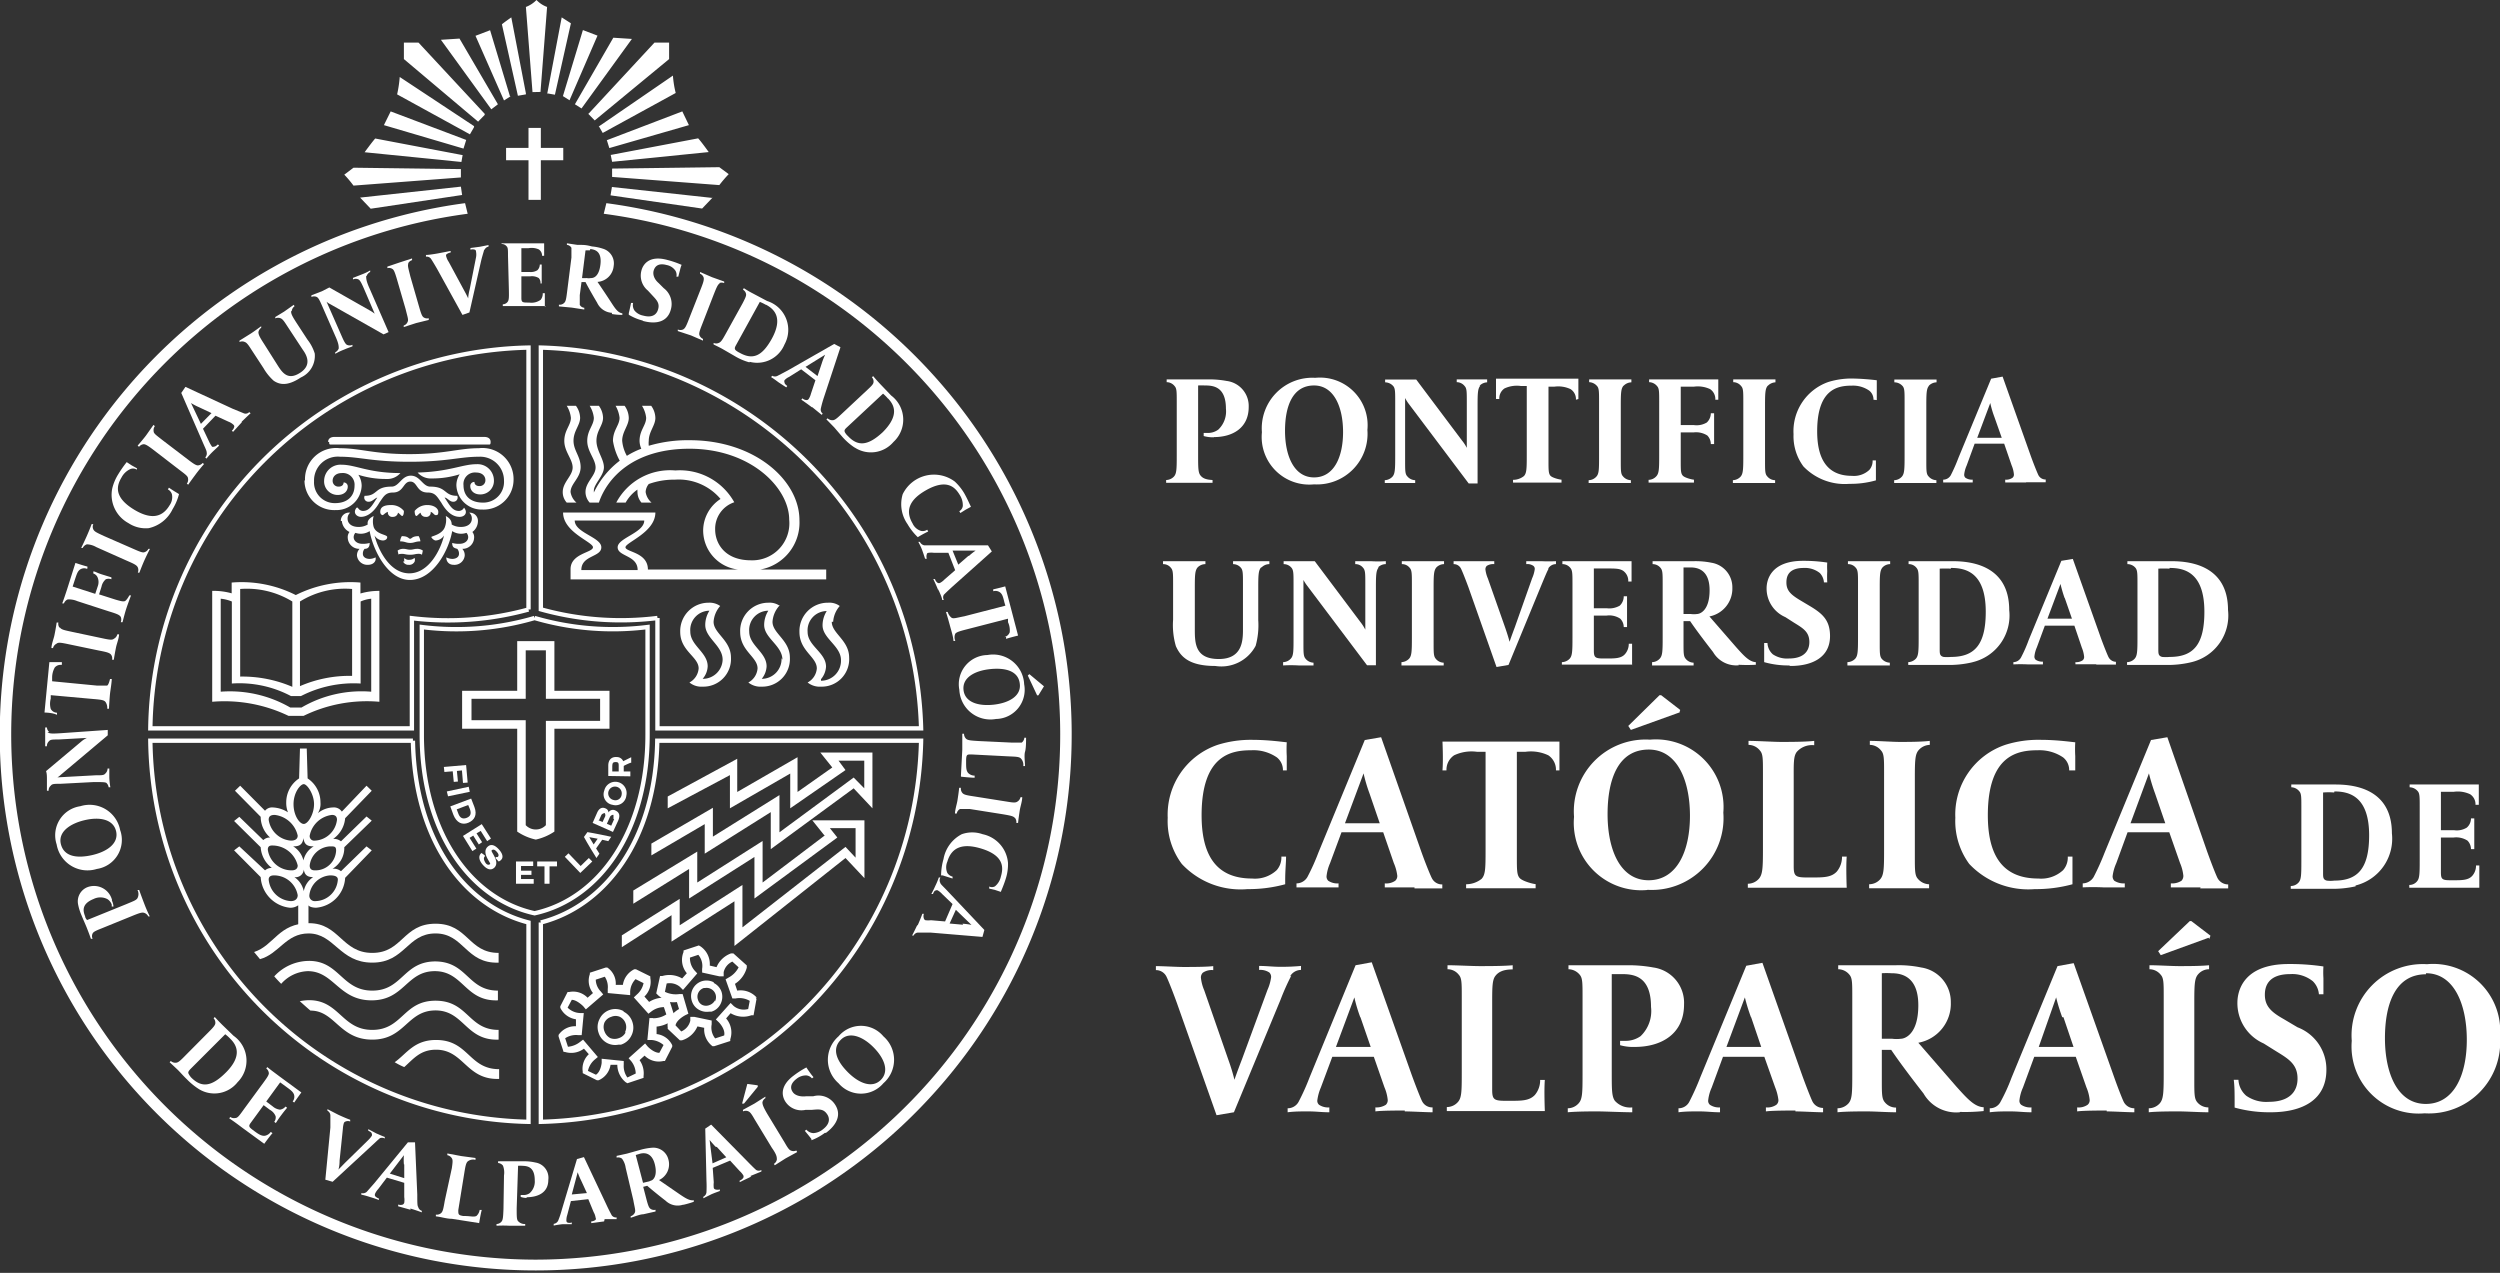 <svg xmlns="http://www.w3.org/2000/svg" viewBox="0 0 143.85 73.24"><rect x="0" y="0" width="143.85" height="73.24" fill="#333333" stroke="none"/><defs><style>.cls-1{fill:none;stroke:#fff;stroke-miterlimit:10;stroke-width:0.25px;}.cls-2{fill:#fff;}</style></defs><g id="Layer_2" data-name="Layer 2"><g id="Capa_1" data-name="Capa 1"><path class="cls-1" d="M30.41,35.07V20A22.22,22.22,0,0,0,8.65,41.91H23.7V35.57a17.42,17.42,0,0,0,6.71-.5"/><path class="cls-1" d="M37.83,35.56v6.35H53A22.52,22.52,0,0,0,31.12,20V35.06a17.13,17.13,0,0,0,6.71.5"/><path class="cls-1" d="M23.76,42.62H8.65A22.23,22.23,0,0,0,30.41,64.55V53.08c-3.71-.95-6.55-4.75-6.65-10.46"/><path class="cls-1" d="M31.12,53.08V64.55A22.44,22.44,0,0,0,53,42.62H37.82c-.1,5.71-3,9.51-6.7,10.46"/><path class="cls-2" d="M11.45,62.67a3.83,3.83,0,0,1-.7-.57c-.21-.2-.34-.36-.52-.54l-.47-.44.07-.07a.38.38,0,0,0,.28.1c.14,0,.26-.11.59-.45l1.35-1.36c.25-.25.32-.35.34-.45a.38.38,0,0,0-.1-.3l.07-.07s.14.16.43.45l.65.63a1.75,1.75,0,0,1,.23,2.67,1.7,1.7,0,0,1-2.22.4m1.81-2.89a2.43,2.43,0,0,0-.3-.27l-2,2c-.11.12-.16.19-.1.29A1,1,0,0,0,11,62c.6.6,1.17.54,2-.29,1-1,.58-1.62.24-1.95"/><path class="cls-2" d="M15.2,65.81l-1.26-.92c-.25-.19-.49-.37-.75-.54l.06-.08a.37.37,0,0,0,.29.06c.14,0,.24-.15.52-.54l1.13-1.54c.21-.29.27-.39.28-.49a.38.38,0,0,0-.15-.28l.06-.08c.23.19.43.33.68.52l1.28.94s-.27.37-.41.58l-.09-.06a.43.43,0,0,0,.07-.42c-.06-.13-.14-.21-.42-.41l-.37-.27-.8,1.1.37.28a.77.77,0,0,0,.42.19.5.5,0,0,0,.32-.18l.09.07c-.07.09-.13.15-.34.43s-.23.34-.31.45l-.09-.07a.42.42,0,0,0,.08-.32.72.72,0,0,0-.33-.37l-.36-.27-.73,1c-.15.2-.13.25.11.43l.08.06c.24.18.43.3.62.27a.54.54,0,0,0,.33-.22l.1.07c-.17.19-.48.62-.48.62"/><path class="cls-2" d="M21.87,65.51c-.06,0-.22.18-.5.43L19.14,68l-.42-.12.29-3c0-.41,0-.67,0-.71a.32.32,0,0,0-.17-.26l0-.09.62.32c.15.07.53.24.69.29l0,.1a.35.35,0,0,0-.26,0,.16.16,0,0,0-.1.08,1.3,1.3,0,0,0-.06.33l-.19,1.84c0,.35-.07.52-.07.52l.38-.39,1.33-1.3a1.49,1.49,0,0,0,.21-.25.15.15,0,0,0,0-.13c0-.08-.13-.13-.2-.17l0-.09.47.25c.17.07.31.14.48.2l0,.09a.33.33,0,0,0-.32,0"/><path class="cls-2" d="M23.62,69.61l-.71-.2,0-.1a.44.44,0,0,0,.27,0,.2.2,0,0,0,.08-.1,1.07,1.07,0,0,0,0-.33l0-.82-1-.3-.5.66a1,1,0,0,0-.18.27.19.19,0,0,0,0,.13.46.46,0,0,0,.22.14l0,.09a4.91,4.91,0,0,0-.5-.17,4.25,4.25,0,0,0-.51-.14l0-.09a.34.34,0,0,0,.31-.07l.44-.5,1.93-2.35.41,0,.13,3c0,.41,0,.67.05.71a.31.31,0,0,0,.21.23l0,.09c-.15-.06-.51-.18-.66-.22M23.24,67a3.4,3.4,0,0,1,0-.53l-.81,1.06.83.26,0-.79Z"/><path class="cls-2" d="M27.53,70.37,26,70.13c-.31,0-.61-.11-.92-.14l0-.1a.39.39,0,0,0,.29-.08c.11-.09.14-.24.22-.71L26,67.21c.05-.35.06-.47,0-.56a.38.38,0,0,0-.26-.18v-.1l.8.15.82.11,0,.11a.5.5,0,0,0-.45.09c-.1.1-.13.27-.2.7l-.34,2.1c0,.25,0,.29.29.34h.1c.3,0,.49.07.65,0a.59.59,0,0,0,.19-.35l.12,0c-.07.25-.15.76-.15.76"/><path class="cls-2" d="M30.32,68.93a1.06,1.06,0,0,1-.36-.06v-.11h.12a.6.6,0,0,0,.39-.1.89.89,0,0,0,.3-.74c0-.8-.44-.83-.73-.84a1.17,1.17,0,0,0-.23,0l-.08,2.45c0,.43,0,.6.06.71a.51.51,0,0,0,.43.19v.1c-.22,0-.7,0-.9,0a6.24,6.24,0,0,0-.75,0v-.1a.38.38,0,0,0,.27-.12c.1-.1.11-.26.13-.74L29,67.63a1.09,1.09,0,0,0-.06-.56.39.39,0,0,0-.28-.15v-.1l.67,0c.31,0,.5,0,.84,0a2.78,2.78,0,0,1,.63.07.89.89,0,0,1,.75,1c0,.74-.6,1-1.27,1"/><path class="cls-2" d="M34.76,70.28l-.74.1v-.1a.46.46,0,0,0,.25-.09.13.13,0,0,0,0-.13.88.88,0,0,0-.11-.31L33.85,69l-1,.11-.21.8a.94.94,0,0,0-.05.32.13.13,0,0,0,.05.11.35.35,0,0,0,.26,0v.1l-.52,0a4.67,4.67,0,0,0-.52.08v-.1a.33.33,0,0,0,.26-.19,5.16,5.16,0,0,0,.21-.63l.87-2.91.4-.11,1.28,2.71c.17.37.3.6.32.64a.3.3,0,0,0,.28.12v.1l-.69,0m-1.35-2.22a3.77,3.77,0,0,1-.2-.48l-.34,1.28.87-.08-.33-.72Z"/><path class="cls-2" d="M39.3,69.32a1,1,0,0,1-1-.23c-.16-.12-.69-.54-1.06-.86l-.23.06.19.73c.09.34.14.46.21.52a.35.35,0,0,0,.31.07l0,.1-.71.16c-.19,0-.51.14-.72.2l0-.09a.37.37,0,0,0,.23-.19c.07-.13,0-.28-.08-.74L36,67.19a1.14,1.14,0,0,0-.21-.52.36.36,0,0,0-.31-.06l0-.1.59-.13.82-.23a3.48,3.48,0,0,1,.63-.11.89.89,0,0,1,.94.68,1,1,0,0,1-.54,1.18l1.19.82c.34.23.58.38.81.34l0,.09a5.59,5.59,0,0,1-.58.17m-2.53-2.93-.23.07.42,1.6.25-.06a.65.65,0,0,0,.21-.07c.07,0,.4-.2.22-.93s-.66-.67-.87-.61"/><path class="cls-2" d="M43.23,67.7l-.67.32,0-.09a.42.42,0,0,0,.21-.16.17.17,0,0,0,0-.14,1.11,1.11,0,0,0-.21-.25l-.55-.6-1,.42.06.83a1.48,1.48,0,0,0,0,.32.13.13,0,0,0,.09.09.46.46,0,0,0,.26,0l0,.09c-.18.07-.31.11-.49.19l-.46.23,0-.09a.32.32,0,0,0,.18-.26,6.42,6.42,0,0,0,0-.66l-.07-3,.34-.23L43,66.82c.28.29.47.47.51.5a.29.29,0,0,0,.3,0l0,.09-.64.26m-2-1.69c-.25-.27-.34-.39-.34-.39L41,66.94l.79-.35L41.25,66Z"/><path class="cls-2" d="M43.63,62.5l-.82,1-.11,0L43,62.37l0,0,.6.08,0,.08Zm.24.92c0,.14.05.28.29.69l1,1.65c.17.3.25.4.34.44a.38.38,0,0,0,.32,0l.05.09-.66.36-.63.4-.05-.08a.37.37,0,0,0,.17-.25c0-.14,0-.27-.29-.68l-1-1.65c-.17-.3-.25-.4-.34-.44a.37.37,0,0,0-.32,0l0-.09.66-.36.63-.4,0,.09a.35.35,0,0,0-.17.24"/><path class="cls-2" d="M47.47,65.18a3.11,3.11,0,0,1-.78.43l0-.07c-.16-.21-.28-.35-.38-.47l.09-.07a.57.57,0,0,0,.4.2.93.93,0,0,0,.54-.21c.57-.43.3-.82.23-.91-.21-.29-.48-.25-.84-.22l-.37,0a1.1,1.1,0,0,1-1.14-.43c-.16-.22-.47-.86.46-1.55a5.26,5.26,0,0,1,.72-.46s.06.1.17.25a3.13,3.13,0,0,0,.24.31l-.09.07a.48.48,0,0,0-.32-.17.86.86,0,0,0-.56.19c-.46.35-.32.65-.2.8s.39.25.74.21l.41,0a1.13,1.13,0,0,1,1.22.42c.44.6.16,1.21-.49,1.69"/><path class="cls-2" d="M50.83,62.33a1.69,1.69,0,0,1-2.58,0,1.79,1.79,0,0,1,0-2.7,1.68,1.68,0,0,1,2.58,0,1.79,1.79,0,0,1,0,2.7m-2.45-2.5c-.54.54-.22,1.24.41,1.87s1.39.94,1.89.44.21-1.24-.41-1.87-1.4-.94-1.89-.44"/><path class="cls-2" d="M6.43,51.8a1,1,0,0,1,.1.36l-.1,0,0-.11a.61.61,0,0,0-.26-.32.88.88,0,0,0-.79,0c-.74.3-.58.74-.48,1,0,.09.11.21.11.21l2.27-.92c.4-.17.56-.22.63-.34a.51.51,0,0,0,0-.47l.1,0c.07.21.24.66.31.84s.19.47.3.68l-.09,0a.4.4,0,0,0-.22-.2c-.13-.05-.28,0-.72.18l-1.77.72c-.33.13-.44.19-.49.28a.35.35,0,0,0,0,.31l-.1,0c-.07-.21-.16-.44-.23-.62s-.2-.46-.33-.78a2.92,2.92,0,0,1-.18-.6A.88.88,0,0,1,5,51.06a1.07,1.07,0,0,1,1.45.74"/><path class="cls-2" d="M6.92,47.78A1.69,1.69,0,0,1,5.57,50a1.8,1.8,0,0,1-2.31-1.41,1.69,1.69,0,0,1,1.36-2.2,1.79,1.79,0,0,1,2.3,1.41m-3.42.76c.18.74.94.84,1.81.64s1.53-.68,1.37-1.37-.94-.84-1.8-.64-1.54.68-1.38,1.37"/><path class="cls-2" d="M2.73,42.13c.12.09.27.09.75.06L6.2,42l0,.31-2.7,2.27a.75.75,0,0,1-.2.15l2.21-.12c.35,0,.47,0,.55-.1a.4.4,0,0,0,.13-.29h.1c0,.22,0,.33,0,.52a4.13,4.13,0,0,0,.06.56h-.1a.4.4,0,0,0-.14-.26C6,45,5.86,45,5.38,45l-1.91.1c-.35,0-.47,0-.55.11a.34.34,0,0,0-.12.29H2.7c0-.22,0-.45,0-.64s0-.34-.05-.49l2.06-1.73A1.37,1.37,0,0,1,5,42.46l-1.63.09c-.35,0-.47,0-.55.1a.36.36,0,0,0-.12.29h-.1c0-.22,0-.35,0-.55s0-.29,0-.53h.1a.38.38,0,0,0,.13.26"/><path class="cls-2" d="M3.55,38.26a.44.44,0,0,0-.4.15A1.19,1.19,0,0,0,3,39l0,.2,2.59.25c.35,0,.47,0,.56,0s.17-.33.18-.38h.1c0,.21-.08.66-.1.85s-.05.64-.06.86h-.1a.6.6,0,0,0-.1-.39c-.09-.11-.24-.13-.71-.17L2.92,40l0,.2a1.09,1.09,0,0,0,0,.59.42.42,0,0,0,.36.22v.12C3,41,2.56,41,2.56,41l.28-2.9s.46,0,.72,0v.12Z"/><path class="cls-2" d="M3.45,36.11c.09.12.24.15.71.25L6,36.75c.34.07.47.08.56,0a.37.37,0,0,0,.19-.25l.1,0c0,.21-.13.54-.17.73s-.1.52-.13.73l-.1,0a.37.37,0,0,0-.06-.29c-.09-.11-.24-.15-.71-.24l-1.87-.39c-.35-.07-.47-.08-.56,0a.38.38,0,0,0-.2.25l-.09,0c0-.21.13-.54.17-.73s.1-.52.13-.74l.1,0a.37.37,0,0,0,.06.29"/><path class="cls-2" d="M5,32.73a.42.42,0,0,0-.42.06c-.11.1-.15.2-.26.53l-.14.43,1.3.42.15-.45a.69.69,0,0,0,0-.46A.4.4,0,0,0,5.37,33l0-.12c.12,0,.19.08.52.18l.52.16,0,.11a.47.47,0,0,0-.32,0,.76.76,0,0,0-.25.43l-.14.44.94.3c.34.1.45.12.54.09s.24-.28.26-.33l.1,0c-.08.21-.23.62-.29.81s-.12.42-.2.73l-.1,0a.41.41,0,0,0,0-.3c-.07-.12-.22-.18-.68-.32l-1.82-.59a1.24,1.24,0,0,0-.55-.1.38.38,0,0,0-.22.23l-.1,0c.11-.29.18-.51.28-.81l.48-1.52s.44.15.69.21l0,.11Z"/><path class="cls-2" d="M5.37,30.46c.06.13.2.19.63.39l1.76.77c.32.14.44.18.53.16a.38.38,0,0,0,.25-.2l.09,0c-.1.19-.25.5-.33.68s-.2.48-.28.69l-.09,0a.39.39,0,0,0,0-.3c-.06-.13-.2-.2-.64-.39l-1.75-.78A1.17,1.17,0,0,0,5,31.32a.41.41,0,0,0-.24.21l-.09,0c.1-.2.24-.5.32-.68s.21-.49.28-.69l.1,0a.34.34,0,0,0,0,.3"/><path class="cls-2" d="M7.83,27a.4.4,0,0,0-.35,0,1.07,1.07,0,0,0-.48.46c-.25.42-.54,1.12.76,1.89.8.47,1.52.53,2-.28a.8.8,0,0,0,.13-.64.48.48,0,0,0-.23-.27l.06-.1c.13.09.28.19.5.32l.08.05a3.12,3.12,0,0,1-.37.87,2,2,0,0,1-1.37,1.09,1.8,1.8,0,0,1-1.17-.29,1.85,1.85,0,0,1-.93-2,2.76,2.76,0,0,1,.33-.79,7.13,7.13,0,0,1,.5-.72l.29.19.31.17-.06.1Z"/><path class="cls-2" d="M8.84,24.81c0,.14.15.23.53.53l1.52,1.16c.28.21.39.27.49.28a.39.39,0,0,0,.28-.14l.08.06c-.14.16-.36.43-.47.58s-.32.43-.44.61l-.08-.06a.37.37,0,0,0,.07-.29c0-.14-.15-.24-.53-.53L8.77,25.84c-.28-.21-.39-.27-.49-.28a.37.37,0,0,0-.28.15l-.08-.07c.14-.16.36-.42.48-.58l.43-.61.08.07a.39.39,0,0,0-.07.29"/><path class="cls-2" d="M13.91,24.3l-.5.55-.07-.07a.39.39,0,0,0,.14-.23.14.14,0,0,0-.06-.12.85.85,0,0,0-.28-.17l-.74-.34-.72.75.35.74a1.84,1.84,0,0,0,.17.29.12.12,0,0,0,.11,0c.09,0,.17-.08.23-.13l.07.07-.38.36a4.25,4.25,0,0,0-.35.39l-.07-.07a.34.34,0,0,0,.08-.31c0-.08-.1-.27-.25-.62l-1.21-2.78.24-.35,2.72,1.26.66.27a.28.28,0,0,0,.29-.08l.08.07c-.13.11-.39.37-.51.48m-2.46-.83a3.32,3.32,0,0,1-.46-.24l.57,1.2.61-.62-.72-.34Z"/><path class="cls-2" d="M16.75,17.92c0,.14.06.27.32.67l.62.95a2.48,2.48,0,0,1,.42.8,1.36,1.36,0,0,1-.8,1.38c-.78.52-1.23.41-1.56.19a3,3,0,0,1-.59-.73l-.7-1.07c-.19-.3-.27-.39-.37-.43a.36.36,0,0,0-.31,0l0-.08.64-.4c.16-.1.43-.3.61-.43l0,.09a.39.39,0,0,0-.16.25c0,.14.06.27.32.67L16,21.06c.27.42.59.83,1.27.39s.39-1,.15-1.33l-.9-1.37c-.19-.3-.27-.39-.36-.43a.38.38,0,0,0-.32,0l0-.08.51-.31.55-.39.05.08a.39.39,0,0,0-.16.26"/><path class="cls-2" d="M21.07,15.89c0,.14,0,.28.2.72l1.09,2.5-.29.13L19,17.5a.87.87,0,0,1-.21-.14l.88,2c.14.32.21.43.29.48a.37.37,0,0,0,.32,0l0,.09c-.21.08-.31.11-.49.19a3.19,3.19,0,0,0-.5.24l0-.09a.4.4,0,0,0,.2-.22c0-.14,0-.28-.2-.72l-.77-1.76c-.14-.32-.2-.43-.29-.48a.35.35,0,0,0-.31,0l0-.1.6-.23.43-.22,2.34,1.33a2.25,2.25,0,0,1,.27.18l-.64-1.49c-.14-.32-.21-.43-.29-.48a.37.37,0,0,0-.32,0l0-.09.51-.2a2.93,2.93,0,0,0,.48-.23l0,.09a.4.4,0,0,0-.2.22"/><path class="cls-2" d="M23.5,15.16c-.06.13,0,.28.11.74l.53,1.84c.1.34.15.45.22.51a.36.36,0,0,0,.31.06l0,.1-.73.18-.71.23,0-.09a.35.35,0,0,0,.22-.2c.07-.13,0-.28-.11-.74L22.82,16c-.1-.33-.15-.45-.22-.51a.36.36,0,0,0-.31-.06l0-.09L23,15.1l.71-.23,0,.1a.37.37,0,0,0-.23.19"/><path class="cls-2" d="M27.86,14.34c0,.07-.08.28-.17.64l-.68,3-.4.14-1.45-2.63c-.2-.35-.34-.57-.37-.61a.3.3,0,0,0-.28-.11l0-.1c.16,0,.53-.06.69-.09l.73-.14,0,.09a.53.53,0,0,0-.25.11.15.15,0,0,0,0,.13,1,1,0,0,0,.14.3l.88,1.63c.17.31.24.47.24.47s0-.2.09-.54l.36-1.82a.86.86,0,0,0,0-.33.11.11,0,0,0-.06-.11.39.39,0,0,0-.26,0l0-.1.53-.07.51-.1v.09a.32.32,0,0,0-.24.21"/><path class="cls-2" d="M31.41,17.61l-1.56,0c-.31,0-.61,0-.92,0v-.1a.36.36,0,0,0,.27-.13c.09-.11.09-.26.08-.74l-.05-1.92c0-.35,0-.47-.08-.55a.36.36,0,0,0-.29-.13V14c.31,0,.54,0,.86,0l1.59,0s0,.47,0,.72h-.12a.43.43,0,0,0-.19-.37,1,1,0,0,0-.58-.07H30l0,1.37.47,0a.72.72,0,0,0,.45-.1.46.46,0,0,0,.14-.33h.11v.55c0,.35,0,.42,0,.54H31.1A.4.4,0,0,0,31,16a.75.75,0,0,0-.49-.1H30l0,1.23c0,.25.05.28.35.28h.1a.9.9,0,0,0,.66-.16.57.57,0,0,0,.12-.38h.12c0,.26,0,.78,0,.78"/><path class="cls-2" d="M35.21,18a1,1,0,0,1-.85-.58c-.1-.17-.45-.76-.67-1.19l-.23,0-.1.75c0,.35,0,.47,0,.56a.33.33,0,0,0,.26.17v.1l-.72-.11-.74-.07v-.1a.35.35,0,0,0,.29-.09c.11-.09.13-.24.19-.72l.24-1.9c0-.35,0-.47,0-.56a.33.33,0,0,0-.26-.17V14l.6.09c.39,0,.49,0,.84.09a2.71,2.71,0,0,1,.63.13.88.88,0,0,1,.62,1,1,1,0,0,1-.93.91s.53.78.8,1.2.4.57.63.61v.09a3.8,3.8,0,0,1-.6-.05m-1.28-3.66a1.1,1.1,0,0,0-.24,0L33.49,16a1.7,1.7,0,0,0,.26,0A.76.76,0,0,0,34,16c.08,0,.46,0,.55-.79s-.36-.85-.58-.88"/><path class="cls-2" d="M37,18.45a2.91,2.91,0,0,1-.82-.34l0-.09c.06-.25.1-.43.13-.59l.12,0a.55.55,0,0,0,.08.44.85.85,0,0,0,.5.29c.7.19.83-.26.86-.37.1-.35-.1-.54-.34-.8l-.25-.27a1.11,1.11,0,0,1-.37-1.16c.07-.27.38-.91,1.5-.6a5.3,5.3,0,0,1,.81.28,1.62,1.62,0,0,0-.09.29c-.08.3-.1.39-.1.39l-.11,0a.47.47,0,0,0-.06-.35.78.78,0,0,0-.5-.32c-.55-.15-.7.15-.75.33s0,.46.29.71l.29.29a1.14,1.14,0,0,1,.41,1.23c-.19.72-.85.87-1.63.65"/><path class="cls-2" d="M41.44,16.29c-.13.06-.19.2-.37.65l-.69,1.78c-.13.33-.16.45-.14.55a.38.38,0,0,0,.21.23l0,.1-.69-.3L39,19.05l0-.09a.4.4,0,0,0,.3,0c.12-.06.19-.2.36-.65l.7-1.78c.13-.33.15-.45.13-.55a.35.35,0,0,0-.21-.23l0-.1.69.3.7.25,0,.09a.38.38,0,0,0-.29,0"/><path class="cls-2" d="M43.12,20.85a3.3,3.3,0,0,1-.84-.36l-.64-.37c-.17-.1-.38-.2-.58-.3l0-.09a.36.36,0,0,0,.3,0c.13-.05.21-.18.44-.6l.93-1.68c.16-.31.21-.42.2-.52a.35.35,0,0,0-.18-.26l.05-.09a5.34,5.34,0,0,0,.53.31l.81.43a1.74,1.74,0,0,1,1,2.5,1.7,1.7,0,0,1-2,1m.93-3.28a2.77,2.77,0,0,0-.35-.17l-1.37,2.49c-.08.14-.1.22,0,.31a1.21,1.21,0,0,0,.23.14c.74.41,1.27.19,1.83-.82.68-1.24.1-1.72-.32-1.95"/><path class="cls-2" d="M46.71,23.43c-.13-.1-.46-.34-.6-.43l.06-.08a.37.37,0,0,0,.25.1.14.14,0,0,0,.11-.06,1,1,0,0,0,.13-.3l.26-.78-.82-.63-.7.44a.78.78,0,0,0-.26.19.15.15,0,0,0,0,.12c0,.09.1.16.16.21l-.06.08L44.8,22c-.15-.11-.28-.21-.43-.3l.06-.08a.32.32,0,0,0,.32,0l.59-.31L48,19.79l.36.19-.94,2.85a6.58,6.58,0,0,0-.19.68.29.29,0,0,0,.11.29l-.06.07-.54-.44m.55-2.54a3.67,3.67,0,0,1,.19-.48l-1.13.7.69.53.25-.75Z"/><path class="cls-2" d="M49.17,25.75a3.62,3.62,0,0,1-.69-.6L48,24.59l-.45-.46.07-.06a.4.4,0,0,0,.28.11c.14,0,.25-.1.6-.43l1.4-1.31c.26-.24.34-.33.36-.43a.35.35,0,0,0-.09-.3l.07-.07s.13.16.41.46l.63.66a1.74,1.74,0,0,1,.13,2.67,1.7,1.7,0,0,1-2.23.32m1.91-2.82a2.53,2.53,0,0,0-.28-.28l-2.08,1.94c-.12.11-.17.18-.11.29a.8.8,0,0,0,.17.21c.57.61,1.15.57,2-.22,1-1,.64-1.59.31-1.94"/><path class="cls-2" d="M55.19,29.42a.42.42,0,0,0,.21-.3,1.08,1.08,0,0,0-.17-.63c-.25-.42-.72-1-2-.25-.8.47-1.2,1.07-.72,1.88a.78.78,0,0,0,.49.43.46.46,0,0,0,.35-.07l.06.1c-.14.07-.3.15-.52.28l-.08.05a3.43,3.43,0,0,1-.59-.75,2,2,0,0,1-.28-1.72,2,2,0,0,1,3-.73,3,3,0,0,1,.54.67c.21.37.36.74.39.78l-.31.17-.3.19-.06-.1Z"/><path class="cls-2" d="M54,34c-.06-.16-.22-.53-.3-.68l.1,0a.37.37,0,0,0,.16.22.15.15,0,0,0,.13,0,1,1,0,0,0,.26-.2l.61-.53-.39-1-.82,0a1.16,1.16,0,0,0-.33,0s-.08,0-.09.08a.39.39,0,0,0,0,.26l-.1,0c-.06-.18-.1-.31-.17-.5s-.14-.31-.22-.47l.09,0a.36.36,0,0,0,.26.2c.07,0,.29,0,.66,0l3,0,.22.35-2.24,2c-.31.28-.49.46-.52.49a.29.29,0,0,0,0,.3l-.1,0c0-.15-.18-.5-.24-.65M55.74,32a3.37,3.37,0,0,1,.4-.32l-1.33,0,.33.81.6-.52Z"/><path class="cls-2" d="M57.78,36.66a.44.44,0,0,0,.32-.28A1.12,1.12,0,0,0,58,35.8L58,35.6l-2.52.65c-.34.09-.45.14-.51.21a.5.5,0,0,0,0,.42l-.11,0c0-.22-.14-.65-.19-.84s-.17-.62-.24-.83l.1,0a.65.65,0,0,0,.23.34c.12.06.26,0,.73-.09l2.36-.61-.06-.2c-.08-.34-.12-.44-.22-.54a.44.44,0,0,0-.42-.09l0-.11c.25-.05.69-.17.69-.17l.74,2.83s-.45.11-.69.19l0-.11Z"/><path class="cls-2" d="M55.2,39.69a1.68,1.68,0,0,1,1.62-2,1.79,1.79,0,0,1,2.11,1.68,1.68,1.68,0,0,1-1.62,2,1.79,1.79,0,0,1-2.11-1.69m3.48-.32c-.07-.75-.82-.95-1.7-.86s-1.61.48-1.54,1.19.83.95,1.71.86,1.61-.49,1.53-1.19m1,.66-.54-1.15.09-.08.84.7,0,0-.32.52-.09,0Z"/><path class="cls-2" d="M55.29,44.66l.08-1.52c0-.31,0-.61,0-.92h.1a.4.4,0,0,0,.11.28c.1.1.26.11.74.14l1.91.09c.35,0,.47,0,.56,0a.39.39,0,0,0,.15-.28h.1c0,.21,0,.61-.06.81s0,.6,0,.82h-.1a.54.54,0,0,0-.15-.45c-.11-.09-.28-.09-.71-.11l-2.13-.11c-.25,0-.29,0-.3.34v.09c0,.31,0,.5.12.64a.53.53,0,0,0,.37.15v.12c-.25,0-.78-.06-.78-.06"/><path class="cls-2" d="M58.4,47.07c-.09-.11-.24-.14-.71-.22l-1.89-.3c-.35,0-.47,0-.56,0a.37.37,0,0,0-.19.26l-.1,0c0-.21.11-.55.14-.74s.08-.52.1-.74l.1,0a.39.39,0,0,0,.08.29c.09.11.24.14.71.21l1.89.3c.35.06.47.06.56,0a.39.39,0,0,0,.19-.26h.1c0,.22-.11.55-.14.74s-.08.53-.1.74h-.1a.39.39,0,0,0-.08-.29"/><path class="cls-2" d="M56.9,51a.36.36,0,0,0,.35,0,1,1,0,0,0,.34-.56c.14-.48.24-1.23-1.22-1.64-.89-.25-1.6-.12-1.86.78a.82.82,0,0,0,0,.65.5.5,0,0,0,.3.21l0,.11-.57-.18-.09,0a3.51,3.51,0,0,1,.14-.94A2,2,0,0,1,55.34,48a1.8,1.8,0,0,1,1.2,0A1.84,1.84,0,0,1,58,49.65a2.7,2.7,0,0,1-.11.85c-.12.41-.29.77-.3.82l-.33-.11-.34-.08,0-.12Z"/><path class="cls-2" d="M52.79,53.27c.07-.15.23-.53.28-.69l.09,0a.41.41,0,0,0,0,.27.15.15,0,0,0,.09.1,1.32,1.32,0,0,0,.32,0l.81.07.43-1-.59-.57a1.11,1.11,0,0,0-.25-.21.12.12,0,0,0-.13,0c-.08,0-.13.14-.16.2l-.09,0c.09-.17.15-.29.23-.47a4,4,0,0,0,.2-.48l.09,0a.33.33,0,0,0,0,.32c0,.06.19.22.44.49l2.09,2.21-.11.4-3-.25c-.4,0-.66,0-.71,0a.3.3,0,0,0-.25.17l-.09,0c.08-.14.24-.48.31-.62m2.59-.06a3.37,3.37,0,0,1,.52.07L55,52.35l-.36.79.78.07Z"/><path class="cls-2" d="M32.59,28.92h.58a1,1,0,0,1-.34-.61c0-.48.58-.81.58-1.43S33,25.93,33,25.36s.38-.89.38-1.32a1.22,1.22,0,0,0-.24-.69h-.53a1.62,1.62,0,0,1,.24.69c0,.43-.38.71-.38,1.33s.48,1.05.48,1.53-.57.84-.57,1.41a.9.9,0,0,0,.23.61"/><path class="cls-2" d="M32.83,32.72v.62H47.54v-.57H43.75A2.74,2.74,0,0,0,46,29.93c0-2.3-2.58-4.6-6.31-4.6a7.88,7.88,0,0,0-2.36.32,1.36,1.36,0,0,1,0-.29c0-.52.38-.88.38-1.31a1.23,1.23,0,0,0-.24-.7h-.53a1.62,1.62,0,0,1,.24.69c0,.43-.38.71-.38,1.33a1.18,1.18,0,0,0,.1.45,4.58,4.58,0,0,0-.83.41,2.16,2.16,0,0,1-.27-.87c0-.52.38-.88.38-1.31a1.23,1.23,0,0,0-.24-.7h-.52a1.76,1.76,0,0,1,.23.69c0,.43-.38.71-.38,1.33a3.5,3.5,0,0,0,.39,1.14,5,5,0,0,0-1.49,1.83v-.11c0-.38.58-.86.58-1.34s-.43-.95-.43-1.53.38-.88.38-1.32a1.22,1.22,0,0,0-.24-.69h-.53a1.62,1.62,0,0,1,.24.69c0,.43-.38.71-.38,1.33s.48,1.05.48,1.53-.58.84-.58,1.41a.91.91,0,0,0,.24.61h.53c.48-1.43,2-3.1,5.21-3.1,3.54,0,5.74,2.26,5.74,4.08a2.13,2.13,0,0,1-2.2,2.34c-1.53,0-2.06-1-2.06-1.77a1.61,1.61,0,0,1,1.1-1.57,3.58,3.58,0,0,0-3.39-1.83,3.5,3.5,0,0,0-3.4,1.85H36a2.23,2.23,0,0,1,.68-.75.57.57,0,0,0,0,.13.93.93,0,0,0,.23.62h.58a1,1,0,0,1-.34-.61.78.78,0,0,1,.18-.46,4.27,4.27,0,0,1,1.5-.25,3.15,3.15,0,0,1,2.63,1.11,2.18,2.18,0,0,0-1,1.79,2.27,2.27,0,0,0,2,2.27H37.28c0-1-1.29-1-1.29-1.28s1.72-.86,1.72-2H32.4c0,1.14,1.72,1.69,1.72,2s-1.29.35-1.29,1.26m.24-2.8h4c0,.71-1.53,1-1.53,1.54s1.15.45,1.15,1.31H33.45c0-.86,1.15-.73,1.15-1.31s-1.53-.83-1.53-1.54"/><path class="cls-2" d="M41.44,34.87a1.06,1.06,0,0,0-.67-.19,1.63,1.63,0,0,0-1.63,1.68c0,1.1,1.06,1.43,1.06,2.1a1,1,0,0,1-.53.81,1.08,1.08,0,0,0,.76.24,1.59,1.59,0,0,0,1.63-1.67c0-1-1-1.39-1-2.06a1.52,1.52,0,0,1,.38-.91m.14,3a1.14,1.14,0,0,1-1.15,1.19,1.17,1.17,0,0,0,.29-.72c0-.81-1-1.19-1-2a1.11,1.11,0,0,1,1.1-1.2,1.55,1.55,0,0,0-.24.82c0,.76,1,1.19,1,2"/><path class="cls-2" d="M47.94,35.78a1.52,1.52,0,0,1,.38-.91,1,1,0,0,0-.67-.19A1.63,1.63,0,0,0,46,36.36c0,1.1,1,1.43,1,2.1a1,1,0,0,1-.53.81,1.11,1.11,0,0,0,.77.24,1.58,1.58,0,0,0,1.62-1.67c0-1-1-1.39-1-2.06m-.62,3.3a1.23,1.23,0,0,0,.29-.72c0-.81-1.06-1.19-1.06-2a1.11,1.11,0,0,1,1.1-1.2,1.55,1.55,0,0,0-.24.82c0,.76,1.06,1.19,1.06,2a1.15,1.15,0,0,1-1.15,1.19"/><path class="cls-2" d="M44.88,34.87a1,1,0,0,0-.67-.19,1.62,1.62,0,0,0-1.62,1.68c0,1.1,1,1.43,1,2.1a1,1,0,0,1-.53.81,1.11,1.11,0,0,0,.77.24,1.59,1.59,0,0,0,1.62-1.67c0-1-1-1.39-1-2.06a1.52,1.52,0,0,1,.38-.91m.14,3a1.14,1.14,0,0,1-1.14,1.19,1.22,1.22,0,0,0,.28-.72c0-.81-1-1.19-1-2a1.11,1.11,0,0,1,1.1-1.2,1.55,1.55,0,0,0-.24.82c0,.76,1.05,1.19,1.05,2"/><path class="cls-2" d="M23.86,29.4c0,.2.05.29.1.29s.15-.14.24-.19a.28.28,0,0,0,.29.24.25.25,0,0,0,.29-.29c.15.05.2.19.29.19s.15,0,.15-.19-.24-.39-.63-.39a.92.92,0,0,0-.73.34m-.67,2.91a.34.34,0,0,0,.33.19.34.34,0,0,0,.34-.19.36.36,0,0,0,0-.2c-.05,0-.1.1-.3.1a.33.33,0,0,1-.29-.1.36.36,0,0,0,0,.2m-.25-1.16c.29,0,.34.09.58.09s.3-.09.59-.09a.71.71,0,0,0-.1-.3c-.39,0-.39.15-.49.15s-.09-.15-.48-.15a.71.71,0,0,0-.1.3m-.14.53.05.24c0-.05.14-.05.24-.05s.19.05.43.05.3-.05.44-.05a.35.35,0,0,1,.24.05l.05-.24a.55.55,0,0,0-.34-.1c-.14,0-.24.05-.39.05s-.24-.05-.38-.05a.55.55,0,0,0-.34.1m-1-2.23c0,.15.1.19.14.19s.15-.14.3-.19a.25.25,0,0,0,.29.29.28.28,0,0,0,.29-.24c.09.05.19.19.24.19s.1-.09.1-.29a.92.92,0,0,0-.73-.34c-.39,0-.63.1-.63.39m-1.36-.24c-.24.29,0,.53.25.53s.67-.14,1.06-.82c.24-.34.34-.58.78-.58.63,0,.58-.63,1-.63s.34.63,1,.63c.44,0,.54.24.78.58.39.68.77.82,1.06.82s.49-.24.25-.53a.34.34,0,0,1-.29.19c-.39,0-.54-.34-.83-.77.15,0,.29.24.49.24a.24.24,0,0,0,.24-.34c-.78,0-.58-.53-1.55-.53-.44,0-.58-.63-1.12-.63s-.67.63-1.11.63c-1,0-.77.53-1.55.53a.24.24,0,0,0,.24.34c.2,0,.34-.2.49-.24-.29.43-.44.77-.83.77a.34.34,0,0,1-.29-.19m-.92.77a.78.78,0,0,0,.44.63.47.47,0,0,0-.1.34.66.66,0,0,0,.68.63.54.54,0,0,0-.15.39.6.6,0,0,0,.63.53c.3,0,.49-.19.44-.43a.81.81,0,0,1-.34.09c-.19,0-.39-.09-.39-.29a.41.41,0,0,1,.1-.29c.19,0,.29-.1.29-.34a1.27,1.27,0,0,1-.43.05c-.25,0-.49-.14-.49-.39a.38.38,0,0,1,.1-.24.94.94,0,0,0,.82-.1c.2,1.12,1.07,2.86,2.37,2.81s2.18-1.69,2.38-2.81a.94.94,0,0,0,.82.1.38.38,0,0,1,.1.24c0,.25-.24.39-.49.39a1.27,1.27,0,0,1-.43-.05c0,.24.09.29.29.34a.41.41,0,0,1,.1.29c0,.2-.2.29-.39.29a.81.81,0,0,1-.34-.09c0,.24.14.43.43.43a.59.59,0,0,0,.63-.53.54.54,0,0,0-.14-.39.66.66,0,0,0,.68-.63.47.47,0,0,0-.1-.34A.78.78,0,0,0,27.5,30,.47.47,0,0,0,27,29.5a.43.43,0,0,1,.15.34c0,.29-.24.48-.63.48a1,1,0,0,1-.53-.14c0-.25-.15-.39-.34-.49a1.18,1.18,0,0,1-.05.63c-.15.44-.78.53-.78.58s.15.2.25.2a.6.6,0,0,0,.48-.29c-.19.82-.87,2.18-2,2.18s-1.79-1.36-2-2.18a.59.59,0,0,0,.48.29c.1,0,.25-.05.25-.2s-.63-.14-.78-.58a1.18,1.18,0,0,1,0-.63c-.19.1-.39.24-.34.49a1,1,0,0,1-.53.14c-.39,0-.63-.19-.63-.48a.43.43,0,0,1,.15-.34.47.47,0,0,0-.54.48m-.67-4.55c0,.1,0,.15.09.15h9.11c.05,0,.09,0,.09-.15s-.09-.29-.38-.29H19.26c-.29,0-.38.14-.38.29m-1.36,2.23a1.71,1.71,0,0,0,1.79,1.69,1.45,1.45,0,0,0,1.5-1.4,1.18,1.18,0,0,0-.19-.63,5.22,5.22,0,0,0,1.6.24,1,1,0,0,0,.82-.34c-1.84,0-2.57-.48-3.39-.48a.94.94,0,0,0-1,.92.78.78,0,0,0,.78.82c.39,0,.58-.24.58-.48a.23.23,0,0,0-.24-.24c0,.14-.1.24-.29.24a.33.33,0,0,1-.34-.34c0-.24.19-.44.53-.44a.67.67,0,0,1,.73.73c0,.58-.39,1-1.12,1a1.19,1.19,0,0,1-1.21-1.26,1.37,1.37,0,0,1,1.5-1.41c1.12,0,1.84.29,4,.29s2.86-.29,4-.29A1.37,1.37,0,0,1,29,27.66a1.19,1.19,0,0,1-1.21,1.26c-.73,0-1.12-.39-1.12-1a.66.66,0,0,1,.73-.73c.34,0,.53.2.53.44a.33.33,0,0,1-.34.34c-.19,0-.29-.1-.29-.24a.23.23,0,0,0-.24.24c0,.24.19.48.58.48a.78.78,0,0,0,.78-.82.94.94,0,0,0-1-.92c-.82,0-1.55.43-3.39.48a1,1,0,0,0,.82.34,5.22,5.22,0,0,0,1.6-.24,1.18,1.18,0,0,0-.19.63,1.45,1.45,0,0,0,1.5,1.4,1.72,1.72,0,0,0,1.79-1.69,1.79,1.79,0,0,0-2-1.84c-1.17,0-1.94.34-4,.34s-2.8-.34-4-.34a1.79,1.79,0,0,0-2,1.84"/><path class="cls-2" d="M21.35,39.8a6.85,6.85,0,0,0-4,.91H16.7a6.94,6.94,0,0,0-4-.91V34.45a2.19,2.19,0,0,1,.64.16v4.72a6.34,6.34,0,0,1,3.4.72h.58a6.64,6.64,0,0,1,3.43-.72V34.61a2,2,0,0,1,.61-.16V39.8Zm-1.09-5.91v5a7.18,7.18,0,0,0-3,.59V34.61a4.92,4.92,0,0,1,3-.72m-6.44,0a5,5,0,0,1,3,.72v4.91a7.31,7.31,0,0,0-3-.59v-5Zm6.92.25v-.62a7,7,0,0,0-3.72.72,6.91,6.91,0,0,0-3.69-.72v.62A3.79,3.79,0,0,0,12.21,34v6.38a8.49,8.49,0,0,1,4.39.81h.87a8.3,8.3,0,0,1,4.36-.81V34a3.77,3.77,0,0,0-1.09.15"/><path class="cls-2" d="M25.06,55.32c-1.86,0-1.89,1.68-3.64,1.68s-1.89-1.71-3.64-1.71a2.73,2.73,0,0,0-2,.89c.12.14.28.31.4.43a2.13,2.13,0,0,1,1.53-.73c1.5,0,1.78,1.68,3.67,1.68s2-1.68,3.64-1.68,1.74,1.75,3.63,1.68V57c-1.75,0-1.75-1.68-3.63-1.68"/><path class="cls-2" d="M25.06,57.58c-1.86,0-1.89,1.68-3.64,1.68s-1.89-1.71-3.64-1.71a2.86,2.86,0,0,0-.53.06c.17.15.6.54.62.54,1.41,0,1.66,1.67,3.55,1.67s2-1.68,3.64-1.68,1.74,1.75,3.63,1.68v-.56c-1.75,0-1.75-1.68-3.63-1.68"/><path class="cls-2" d="M25.09,59.84c-1.27,0-1.69.79-2.38,1.28a4,4,0,0,0,.55.28c.53-.47.92-1,1.83-1,1.6,0,1.74,1.75,3.63,1.68v-.56c-1.75,0-1.75-1.68-3.63-1.68"/><path class="cls-2" d="M14.62,54.78l.34.41c1.1-.3,1.49-1.48,2.79-1.48,1.5,0,1.78,1.68,3.67,1.68s2-1.68,3.64-1.68,1.74,1.75,3.63,1.68v-.56c-1.75,0-1.75-1.68-3.63-1.68s-1.89,1.68-3.64,1.68-1.89-1.71-3.64-1.71-2,1.28-3.16,1.66"/><path class="cls-2" d="M17.16,53.34h.59V52.09c.05.09.25.14.44.14a1.82,1.82,0,0,0,1.67-1.72l1.53-1.58-.3-.23-1.47,1.43a.65.65,0,0,0-.49-.14,1.39,1.39,0,0,0,.68-1.24l1.58-1.53-.3-.24-1.47,1.43a.65.65,0,0,0-.45-.14,1.61,1.61,0,0,0,.69-1.19l1.53-1.58-.3-.29L19.67,46.7a.55.55,0,0,0-.5-.24,1.44,1.44,0,0,0-.88.33,1,1,0,0,0,.15-.62,1.65,1.65,0,0,0-.74-1.38l-.05-1.72h-.39l-.05,1.72a1.65,1.65,0,0,0-.74,1.38,1.45,1.45,0,0,0,.1.57,1.76,1.76,0,0,0-.88-.28.52.52,0,0,0-.44.19l-1.43-1.44-.3.29L15,47a1.6,1.6,0,0,0,.54,1.19.54.54,0,0,0-.39.15L13.77,47l-.3.24L15,48.75a1.62,1.62,0,0,0,.64,1.19.58.58,0,0,0-.39.14L13.77,48.7l-.3.23L15,50.47a1.88,1.88,0,0,0,1.67,1.76.77.77,0,0,0,.49-.14v1.25Zm.3-3.83a1.31,1.31,0,0,0-.59-.81c.29,0,.54-.05.59-.48.05.43.29.48.59.48a1.24,1.24,0,0,0-.59.81m.68,2.34a.31.31,0,0,1-.34-.34A1.28,1.28,0,0,1,19,50.37c.24,0,.44.05.44.24a1.32,1.32,0,0,1-1.28,1.24m-1.42,0a1.36,1.36,0,0,1-1.28-1.24c0-.19.15-.24.3-.24a1.38,1.38,0,0,1,1.37,1.14c0,.2-.14.34-.39.34m.74-.57a1.3,1.3,0,0,0-.54-.81.47.47,0,0,0,.54-.44c.05.34.24.44.54.44a1.23,1.23,0,0,0-.54.81m.63-1.2c-.24,0-.29-.14-.29-.28A1.24,1.24,0,0,1,19,48.7c.24,0,.34,0,.34.24a1.19,1.19,0,0,1-1.23,1.14m-2.45-1.43a1.5,1.5,0,0,1,1.47,1.15c0,.19-.14.28-.34.28a1.38,1.38,0,0,1-1.38-1.19c0-.19.1-.24.25-.24m3.44-1.76c.19,0,.29.09.29.28a1.35,1.35,0,0,1-1.28,1.2.26.26,0,0,1-.29-.29,1.49,1.49,0,0,1,1.28-1.19m-3.29,0a1.54,1.54,0,0,1,1.32,1.19c0,.19-.14.29-.39.29a1.4,1.4,0,0,1-1.28-1.2c0-.19.1-.28.35-.28m1.67-1.77c.19,0,.59.57.59,1.15s-.35,1.14-.59,1.14-.59-.48-.59-1.14.39-1.15.59-1.15"/><path class="cls-2" d="M35.88,58.18a1,1,0,0,0-1.38.45,1,1,0,0,0-.06.79,1,1,0,0,0,1.15.69l.14,0a1,1,0,0,0,.6-.52,1,1,0,0,0,.06-.78,1,1,0,0,0-.51-.6M36,59.4a.65.65,0,0,1-.38.33.69.69,0,0,1-.51,0,.71.71,0,0,1-.33-.39.67.67,0,0,1,0-.5.64.64,0,0,1,.39-.33.62.62,0,0,1,.5,0,.66.66,0,0,1,.29.89"/><path class="cls-2" d="M41.07,56.52a.92.92,0,0,0-.69-.06.9.9,0,0,0-.57,1.14.87.87,0,0,0,.44.52.92.92,0,0,0,.56.09l.13,0a.85.85,0,0,0,.52-.44.92.92,0,0,0,.06-.69.89.89,0,0,0-.45-.52m.07,1a.58.58,0,0,1-.31.27.53.53,0,0,1-.41,0,.48.48,0,0,1-.26-.31.52.52,0,0,1,.34-.67l.07,0a.54.54,0,0,1,.33.05.53.53,0,0,1,.24.72"/><path class="cls-2" d="M43.55,57.41A1.24,1.24,0,0,0,42.42,57l-.13-.39a1.59,1.59,0,0,0,.68-.93v-.13l-.77-.69-.14,0a1.42,1.42,0,0,0-.83.79l-.39-.09a1.23,1.23,0,0,0-.54-1.11l-.09-.05-.88.29,0,.09A1.2,1.2,0,0,0,39.52,56l-.27.3a1.44,1.44,0,0,0-1.14-.14l-.13,0-.22,1,.09.09a.89.89,0,0,0,.22.16,1.61,1.61,0,0,0-.72.24l-.27-.31a1.17,1.17,0,0,0,.34-1.06l0-.1-.83-.41-.09,0a1.19,1.19,0,0,0-.66.9l-.41,0a1.11,1.11,0,0,0-.49-1l-.08,0-.92.3,0,.08a1.14,1.14,0,0,0,.18,1.09l-.31.27a1.15,1.15,0,0,0-1.06-.33l-.09,0-.42.82,0,.09a1.19,1.19,0,0,0,.9.66l0,.4a1.15,1.15,0,0,0-1,.5l0,.09.29.89.08,0a1.22,1.22,0,0,0,1.09-.19l.28.32a1.14,1.14,0,0,0-.35,1l0,.09.82.41.09,0a1.15,1.15,0,0,0,.69-.89l.39,0a1.31,1.31,0,0,0,.48,1l.1.06.93-.31,0-.1A1.3,1.3,0,0,0,36.8,61l.29-.26a1.14,1.14,0,0,0,1.08.31l.09,0,.42-.82,0-.09a1.14,1.14,0,0,0-.9-.64l0-.43a1.76,1.76,0,0,0,.64-.19.85.85,0,0,0,0,.23v.09l.7.66.12,0a1.41,1.41,0,0,0,.89-.8l.39.08A1.21,1.21,0,0,0,41,60.2l.09,0,.93-.3,0-.1a1.23,1.23,0,0,0-.24-1.2l.26-.3a1.39,1.39,0,0,0,1.19.12l.13,0,.17-.94-.05-.08Zm-4.79.91-.21-.66a2,2,0,0,0,.4,0l.12.4a1.75,1.75,0,0,0-.31.23m-1.19.29h-.2l-.12,1.26.23,0a1.2,1.2,0,0,1,.7.29l-.24.45c-.33,0-.66-.35-.67-.36l-.15-.18-.95.85.15.17a1.19,1.19,0,0,1,.26.71L36.1,62a1.12,1.12,0,0,1-.21-.73l0-.22-1.27-.13v.24s-.05.51-.33.68l-.46-.22a1.17,1.17,0,0,1,.39-.65l.18-.15-.85-1-.17.13a1.3,1.3,0,0,1-.7.28l-.16-.49a1.14,1.14,0,0,1,.73-.18h.22l.12-1.27-.23,0a1.08,1.08,0,0,1-.7-.31l.24-.45c.25,0,.56.27.66.37l.15.18,1-.86-.15-.18a1,1,0,0,1-.28-.67l.52-.17a1.08,1.08,0,0,1,.17.71l0,.23,1.29.12,0-.22a1.1,1.1,0,0,1,.31-.7l.46.23a1.17,1.17,0,0,1-.39.66l-.17.16.84.94.17-.13a1.19,1.19,0,0,1,.72-.25l.14.42a1.37,1.37,0,0,1-.74.22M43,58.07a.91.91,0,0,1-.79-.19l-.17-.17-.85.95.16.15s.4.39.32.77l-.52.17a1,1,0,0,1-.2-.81l0-.22-1-.21-.23,0,0,.22a.89.89,0,0,1-.52.62L38.87,59c.05-.28.42-.51.57-.59l.17-.08-.33-1.13-.2,0a1.43,1.43,0,0,1-.82-.13l.1-.48a.91.91,0,0,1,.76.19l.18.18.82-.95L40,55.88a1.08,1.08,0,0,1-.3-.78l.48-.16a1,1,0,0,1,.22.81l0,.21,1,.22.24,0,0-.24a.88.88,0,0,1,.5-.61l.36.33a1.37,1.37,0,0,1-.58.59l-.17.1.39,1.1.19,0a1.17,1.17,0,0,1,.81.14l-.09.47Z"/><path class="cls-2" d="M47.42,48.1l-3.54,2.68V48.39l-3.76,2.39V49l-3.68,2.24V52L39.65,50v1.7l3.76-2.39v2.39l4.77-3.51-.43-.54h1.48v1.7l-.58-.62-5.93,4.63V50.92l-3.61,2.32V51.72l-3.33,2.1v.68l2.86-1.84v1.52l3.62-2.32v2.57l6.39-5.06,1.09,1.16V47.2h-3l.72.9ZM42,44.6v1.91l3.47-2v2l3.18-2.2-.4-.54h1.48v1.59l-.61-.62-4.27,3.15V45.75l-3.83,2.39V46.48l-3.54,2.06v.68l3.07-1.8v1.7l3.8-2.39v2.13l4.77-3.5,1.08,1.15V43.3h-3l.69.86-2,1.41v-2l-3.47,2V43.66l-4,2.17v.68L42,44.6Z"/><polygon class="cls-2" points="30.41 7.36 30.41 8.51 29.12 8.51 29.12 9.22 30.41 9.22 30.41 11.5 31.12 11.5 31.12 9.22 32.41 9.22 32.41 8.51 31.12 8.51 31.12 7.36 30.41 7.36 30.41 7.36"/><path class="cls-1" d="M30.76,35.56a16.09,16.09,0,0,0,6.5.52v6.2c0,5.51-2.74,9.44-6.5,10.27-3.76-.83-6.49-4.76-6.49-10.27v-6.2a16,16,0,0,0,6.49-.52"/><path class="cls-2" d="M34.89,11.69l-.15.61a30.22,30.22,0,0,1-3.91,60.18A30.22,30.22,0,0,1,26.91,12.3l-.15-.61a30.84,30.84,0,1,0,8.13,0"/><path class="cls-2" d="M41,11.39l-5.79-.63-.08.48L40.4,12l.61-.64m-5.79-1.18,6.17.47a7.63,7.63,0,0,1,.54-.63l-.54-.4-6.17.08v.48Zm-.08-1.27.08.4,5.56-.56s-.45-.63-.61-.79l-5,.95Zm-.23-.87.15.48L39.64,7.2l-.38-.79L34.91,8.07Zm-.46-.79.23.4,4.2-2.3a5.82,5.82,0,0,1-.16-1L34.45,7.28Zm-.61-.71.38.39L38.5,3.4V2.45h-.84L33.84,6.57ZM33.08,6l.38.24,2.9-4-1.07-.07L33.08,6Zm-.69-.47.38.24,1.61-3.72-.84-.32-1.15,3.8Zm-.91-.16.45.08.92-4.11L32.32,1l-.84,4.43Zm-10.76,6,.61.64,5.26-.79-.07-.48-5.8.63Zm5.8-1.18V9.73l-6.18-.08-.53.4a6.38,6.38,0,0,1,.53.63l6.18-.47Zm.07-1.27-5-.95c-.15.16-.61.79-.61.79l5.57.56.07-.4Zm.23-.87L22.48,6.41l-.39.79,4.58,1.35.15-.48Zm.46-.79L23,4.43a6.86,6.86,0,0,1-.15,1l4.19,2.3.23-.4Zm.61-.71L24.08,2.45h-.84V3.4L27.51,7l.38-.39ZM28.65,6,26.44,2.22l-1.07.07,2.9,4L28.65,6Zm.69-.47L28.2,1.74l-.84.32L29,5.78l.38-.24Zm.92-.16L29.42,1s-.46.32-.54.4l.92,4.11.46-.08Zm.84-.08L31.48.4a1.58,1.58,0,0,1-.61-.4,1.67,1.67,0,0,1-.61.4l.38,4.9Z"/><path class="cls-2" d="M30.25,47.48a.8.8,0,0,0,1.16,0v-6h3.12V40.21H31.41V37.42H30.25v2.79H27.13v1.23h3.12v6Zm1.65.37a3.15,3.15,0,0,1-1.07.46,3.07,3.07,0,0,1-1.07-.46V41.93H26.59V39.75h3.17V36.89H31.9v2.86h3.17v2.18H31.9v5.92Z"/><polygon class="cls-2" points="30.71 50.58 30.71 50.85 29.69 50.85 29.69 49.57 30.68 49.57 30.68 49.83 29.98 49.83 29.98 50.1 30.58 50.1 30.58 50.34 29.98 50.34 29.98 50.58 30.71 50.58 30.71 50.58"/><polygon class="cls-2" points="32.05 49.85 31.62 49.85 31.62 50.85 31.33 50.85 31.33 49.85 30.91 49.85 30.91 49.57 32.05 49.57 32.05 49.85 32.05 49.85"/><polygon class="cls-2" points="33.88 49.37 34.08 49.57 33.39 50.23 32.5 49.3 32.71 49.1 33.41 49.83 33.88 49.37 33.88 49.37"/><path class="cls-2" d="M35,48.4l-.35-.08-.35.5.19.3-.17.25c-.48-.76-.72-1.21-.72-1.21l.2-.28s.5.08,1.37.27L35,48.4Zm-.61-.14-.48-.09s.08.15.25.42l.23-.33Z"/><path class="cls-2" d="M35.42,46.64c.23.11.27.3.15.58l-.3.65-1.17-.52.26-.59c.12-.27.3-.33.49-.24a.25.25,0,0,1,.16.23.3.3,0,0,1,.41-.11m-1,.55.25.11.14-.3c.05-.1,0-.17,0-.2s-.15,0-.21.1l-.13.29Zm.88-.06c0-.12,0-.19,0-.23s-.16,0-.21.12l-.17.38.25.11.17-.38Z"/><path class="cls-2" d="M34.77,45.49a.65.65,0,1,1,1.27.29.62.62,0,0,1-.79.53.61.61,0,0,1-.48-.82m1,.23a.39.39,0,1,0-.47.31.36.36,0,0,0,.47-.31"/><path class="cls-2" d="M36.28,43.89a3.52,3.52,0,0,0-.39.18v0l0,.32.38,0,0,.28L35,44.65l0-.6c0-.33.19-.51.48-.49a.4.4,0,0,1,.38.24l.46-.23,0,.32Zm-.68.52,0-.31c0-.17,0-.25-.17-.25s-.19.06-.2.23l0,.31.37,0Z"/><polygon class="cls-2" points="26.58 44.33 26.29 44.36 26.35 44.97 26.11 44.99 26.05 44.38 25.57 44.42 25.54 44.13 26.82 44.02 26.91 45.03 26.64 45.05 26.58 44.33 26.58 44.33"/><polygon class="cls-2" points="27.03 45.56 25.78 45.82 25.71 45.54 26.97 45.27 27.03 45.56 27.03 45.56"/><path class="cls-2" d="M27.3,46.44c.17.46,0,.75-.35.9s-.68,0-.86-.45l-.18-.49,1.2-.45.19.49Zm-.93.37c.09.25.25.34.48.25s.28-.25.19-.5l-.1-.24-.66.25.09.24Z"/><polygon class="cls-2" points="27.41 48.83 27.18 48.97 26.64 48.1 27.72 47.42 28.25 48.25 28.03 48.4 27.66 47.81 27.42 47.95 27.74 48.46 27.55 48.59 27.23 48.08 27.02 48.21 27.41 48.83 27.41 48.83"/><path class="cls-2" d="M28.55,49.31a.14.14,0,0,0,.09,0c.06-.06.08-.14-.05-.29s-.22-.16-.3-.09.51.65.15,1c-.18.16-.4.12-.65-.16s-.27-.53-.09-.69a1.29,1.29,0,0,1,.22.17c-.11.1-.09.21,0,.37s.21.16.28.1-.52-.64-.14-1c.17-.16.39-.13.65.16s.24.5.11.61a.27.27,0,0,1-.13.08l-.19-.21Z"/><path class="cls-2" d="M69.86,25.16a1.92,1.92,0,0,1-.6-.07v-.18h.19a1,1,0,0,0,.65-.19,1.44,1.44,0,0,0,.44-1.2c0-1.3-.76-1.34-1.22-1.34a3.75,3.75,0,0,0-.38,0v4c0,.71,0,1,.13,1.17s.32.25.7.27v.16c-.35,0-1.14,0-1.45,0s-.83,0-1.22,0v-.16a.64.64,0,0,0,.45-.2c.15-.17.16-.42.16-1.2V23.12c0-.57,0-.77-.12-.9a.59.59,0,0,0-.46-.23v-.16c.35,0,.77,0,1.09,0h1.36a5.38,5.38,0,0,1,1,.09,1.45,1.45,0,0,1,1.27,1.5c0,1.2-.92,1.73-2,1.73Z"/><path class="cls-2" d="M75.61,27.87a2.74,2.74,0,0,1-3-3,2.91,2.91,0,0,1,3.07-3.13,2.74,2.74,0,0,1,3,3,2.91,2.91,0,0,1-3.07,3.13Zm0-5.69c-1.22,0-1.67,1.17-1.67,2.61s.52,2.68,1.67,2.68,1.67-1.18,1.67-2.61-.52-2.68-1.67-2.68Z"/><path class="cls-2" d="M85.18,22.19c-.15.17-.16.42-.16,1.2v4.43h-.51l-3.44-4.57a2.21,2.21,0,0,1-.22-.35v3.6c0,.57,0,.77.12.9a.61.61,0,0,0,.46.23v.16c-.35,0-.53,0-.85,0s-.51,0-.9,0v-.16a.64.64,0,0,0,.44-.2c.15-.17.16-.42.16-1.2V23.12c0-.57,0-.77-.11-.9A.63.63,0,0,0,79.7,22v-.16l1,0c.14,0,.54,0,.79,0l2.62,3.49a2.46,2.46,0,0,1,.29.44V23.12c0-.57,0-.77-.12-.9a.59.59,0,0,0-.46-.23v-.16c.35,0,.57,0,.89,0s.48,0,.86,0V22a.64.64,0,0,0-.44.2Z"/><path class="cls-2" d="M90.68,23a.69.69,0,0,0-.31-.61,1.67,1.67,0,0,0-.94-.14H89.1v4.22c0,.57,0,.77.11.9s.55.23.64.23v.17c-.35,0-1.07,0-1.39,0s-1,0-1.4,0v-.16a1,1,0,0,0,.63-.22c.15-.17.16-.4.16-1.18v-4h-.34a1.67,1.67,0,0,0-.94.14.69.69,0,0,0-.3.61h-.19c0-.42,0-1.17,0-1.17h4.74s0,.75,0,1.17Z"/><path class="cls-2" d="M93.42,22.19c-.15.17-.16.42-.16,1.2V26.5c0,.57,0,.77.12.9a.61.61,0,0,0,.46.23v.16c-.35,0-.9,0-1.22,0s-.86,0-1.21,0v-.16a.61.61,0,0,0,.44-.2c.16-.17.16-.42.16-1.2V23.12c0-.57,0-.77-.11-.9a.63.63,0,0,0-.46-.23v-.16c.35,0,.9,0,1.22,0s.85,0,1.21,0V22a.64.64,0,0,0-.45.2Z"/><path class="cls-2" d="M98.7,23a.69.69,0,0,0-.3-.61,1.67,1.67,0,0,0-.94-.14h-.75v2.21h.76a1.14,1.14,0,0,0,.74-.15.73.73,0,0,0,.23-.53h.19c0,.2,0,.32,0,.89s0,.67,0,.88h-.19a.7.7,0,0,0-.2-.49,1.2,1.2,0,0,0-.78-.18h-.75v1.61c0,.57,0,.75.12.88s.55.23.64.23v.17l-1.38,0c-.51,0-.72,0-1.23,0v-.16a.61.61,0,0,0,.44-.2c.16-.17.17-.42.17-1.2V23.12c0-.57,0-.77-.12-.9a.61.61,0,0,0-.46-.23v-.16c.5,0,.88,0,1.39,0h2.59s0,.75,0,1.17Z"/><path class="cls-2" d="M101.72,22.19c-.15.17-.16.42-.16,1.2V26.5c0,.57,0,.77.12.9a.59.59,0,0,0,.46.23v.16c-.36,0-.91,0-1.22,0s-.86,0-1.21,0v-.16a.64.64,0,0,0,.44-.2c.15-.17.16-.42.16-1.2V23.12c0-.57,0-.77-.12-.9a.59.59,0,0,0-.46-.23v-.16c.36,0,.91,0,1.22,0s.86,0,1.21,0V22a.64.64,0,0,0-.44.2Z"/><path class="cls-2" d="M107.8,23a.65.65,0,0,0-.24-.52,1.63,1.63,0,0,0-1-.29c-.8,0-2,.17-2,2.63,0,1.51.52,2.56,2,2.56a1.29,1.29,0,0,0,1-.34.78.78,0,0,0,.19-.55h.19c0,.26,0,.54,0,1v.15a5.32,5.32,0,0,1-1.52.2,3.3,3.3,0,0,1-2.65-1,2.93,2.93,0,0,1-.57-1.86,3,3,0,0,1,2-3,4.55,4.55,0,0,1,1.38-.2,13.84,13.84,0,0,1,1.41.1c0,.17,0,.38,0,.56s0,.46,0,.58Z"/><path class="cls-2" d="M111,22.19c-.15.17-.16.42-.16,1.2V26.5c0,.57,0,.77.12.9a.61.61,0,0,0,.46.23v.16c-.35,0-.9,0-1.22,0s-.86,0-1.21,0v-.16a.61.61,0,0,0,.44-.2c.15-.17.16-.42.16-1.2V23.12c0-.57,0-.77-.11-.9A.63.63,0,0,0,109,22v-.16c.35,0,.9,0,1.22,0s.85,0,1.21,0V22a.64.64,0,0,0-.45.2Z"/><path class="cls-2" d="M116.58,27.76c-.27,0-.94,0-1.2,0v-.16a.64.64,0,0,0,.42-.11.23.23,0,0,0,.08-.2,1.68,1.68,0,0,0-.13-.51l-.43-1.25h-1.7l-.46,1.26a1.71,1.71,0,0,0-.14.51.24.24,0,0,0,.07.19.68.68,0,0,0,.42.11v.16c-.32,0-.54,0-.86,0s-.55,0-.84,0v-.16a.5.5,0,0,0,.44-.26,9.55,9.55,0,0,0,.44-1l1.88-4.55.66-.12,1.63,4.59c.23.63.39,1,.43,1.08a.46.46,0,0,0,.42.25v.16c-.26,0-.87,0-1.13,0ZM114.76,24a5.7,5.7,0,0,1-.24-.81l-.75,2h1.41L114.76,24Z"/><path class="cls-2" d="M72.56,32.65c-.15.18-.16.43-.16,1.21v1.83a4.42,4.42,0,0,1-.15,1.47,2.23,2.23,0,0,1-2.32,1.16c-1.52,0-2-.54-2.27-1.14a4.33,4.33,0,0,1-.16-1.52V33.59c0-.57,0-.77-.12-.91a.56.56,0,0,0-.46-.22v-.17c.36,0,.91,0,1.22,0s.86,0,1.22,0v.17a.63.63,0,0,0-.45.19c-.15.18-.16.43-.16,1.21v2.4c0,.81.06,1.66,1.38,1.66s1.39-1,1.39-1.67V33.59c0-.57,0-.77-.11-.91a.59.59,0,0,0-.46-.22v-.17c.35,0,.66,0,1,0s.73,0,1.09,0v.17a.63.63,0,0,0-.45.19Z"/><path class="cls-2" d="M79.33,32.65c-.15.18-.16.43-.16,1.21v4.42h-.51l-3.44-4.57a2.49,2.49,0,0,1-.22-.34V37c0,.56,0,.76.12.9a.61.61,0,0,0,.46.23v.16c-.35,0-.53,0-.85,0a7.4,7.4,0,0,0-.9,0V38.1a.61.61,0,0,0,.44-.2c.16-.17.16-.43.16-1.21v-3.1c0-.57,0-.77-.11-.91a.58.58,0,0,0-.46-.22v-.17c.35,0,.73,0,1,0l.79,0,2.62,3.49a2.67,2.67,0,0,1,.29.45V33.59c0-.57,0-.77-.12-.91a.56.56,0,0,0-.46-.22v-.17c.36,0,.57,0,.89,0a6.86,6.86,0,0,0,.87,0v.17a.63.63,0,0,0-.45.19Z"/><path class="cls-2" d="M82.65,32.65c-.15.18-.16.43-.16,1.21V37c0,.56,0,.76.12.9a.59.59,0,0,0,.46.23v.16c-.36,0-.91,0-1.22,0s-.86,0-1.21,0V38.1a.64.64,0,0,0,.44-.2c.15-.17.16-.43.16-1.21v-3.1c0-.57,0-.77-.12-.91a.56.56,0,0,0-.46-.22v-.17c.35,0,.91,0,1.22,0s.86,0,1.21,0v.17a.62.62,0,0,0-.44.19Z"/><path class="cls-2" d="M89.11,32.72c-.07.11-.2.42-.44,1L86.8,38.26l-.69.12-1.62-4.6c-.23-.62-.39-1-.43-1.07a.46.46,0,0,0-.42-.25v-.17c.26,0,.86,0,1.13,0s.94,0,1.21,0v.17a.69.69,0,0,0-.43.1.28.28,0,0,0-.08.2,1.83,1.83,0,0,0,.14.52l1,2.84c.19.55.25.81.25.81s.1-.3.3-.83l1-2.83a1.86,1.86,0,0,0,.15-.52.22.22,0,0,0-.08-.19.6.6,0,0,0-.41-.1v-.17c.31,0,.54,0,.87,0a8,8,0,0,0,.84,0v.17a.52.52,0,0,0-.45.26Z"/><path class="cls-2" d="M93.9,38.24H91.37c-.5,0-1,0-1.5,0V38.1a.64.64,0,0,0,.45-.2c.15-.17.16-.43.16-1.21v-3.1c0-.57,0-.77-.12-.91a.58.58,0,0,0-.46-.22v-.17c.5,0,.89,0,1.39,0h2.59s0,.75,0,1.17h-.19a.71.71,0,0,0-.3-.62c-.2-.12-.38-.13-.94-.13h-.74V35h.75a1.2,1.2,0,0,0,.74-.15.74.74,0,0,0,.23-.54h.19c0,.2,0,.33,0,.9s0,.67,0,.87h-.19a.69.69,0,0,0-.2-.48,1.14,1.14,0,0,0-.78-.18h-.74v2c0,.41.07.47.56.47h.15c.5,0,.86,0,1.08-.25a.9.9,0,0,0,.22-.6h.19c0,.41,0,1.26,0,1.26Z"/><path class="cls-2" d="M100.05,38.28a1.54,1.54,0,0,1-1.48-.76c-.2-.26-.88-1.13-1.32-1.78h-.38V37c0,.56,0,.76.12.9a.59.59,0,0,0,.46.23v.16c-.36,0-.87,0-1.19,0s-.85,0-1.2,0V38.1a.61.61,0,0,0,.44-.2c.16-.17.17-.43.17-1.21v-3.1c0-.57,0-.77-.12-.91a.58.58,0,0,0-.46-.22v-.17l1,0c.65,0,.81,0,1.39,0a4.65,4.65,0,0,1,1,.09,1.43,1.43,0,0,1,1.2,1.44,1.63,1.63,0,0,1-1.32,1.65l1.54,1.77c.44.49.75.84,1.13.86v.15a8.9,8.9,0,0,1-1,0Zm-2.79-5.63-.39,0v2.68l.42,0a1.32,1.32,0,0,0,.36,0c.12,0,.72-.14.72-1.37s-.76-1.31-1.11-1.31Z"/><path class="cls-2" d="M102.94,38.29a5.07,5.07,0,0,1-1.43-.19V38c0-.43,0-.72,0-1h.19a.92.92,0,0,0,.31.65,1.47,1.47,0,0,0,.92.24c1.16,0,1.18-.77,1.18-.95,0-.59-.38-.8-.88-1.11l-.5-.32a1.79,1.79,0,0,1-1.08-1.66c0-.45.22-1.58,2.1-1.58a9,9,0,0,1,1.39.1,3.65,3.65,0,0,0,0,.49,6.13,6.13,0,0,0,0,.65h-.19a.87.87,0,0,0-.24-.54,1.37,1.37,0,0,0-.92-.29c-.93,0-1,.54-1,.84,0,.47.27.7.76,1l.57.34c.74.44,1.18.82,1.18,1.74,0,1.21-1,1.72-2.28,1.72Z"/><path class="cls-2" d="M108.32,32.65c-.15.18-.16.43-.16,1.21V37c0,.56,0,.76.11.9a.63.63,0,0,0,.47.23v.16c-.36,0-.91,0-1.23,0s-.85,0-1.21,0V38.1a.64.64,0,0,0,.45-.2c.15-.17.16-.43.16-1.21v-3.1c0-.57,0-.77-.12-.91a.56.56,0,0,0-.46-.22v-.17c.35,0,.9,0,1.22,0s.86,0,1.21,0v.17a.61.61,0,0,0-.44.19Z"/><path class="cls-2" d="M113.48,38.11a5.78,5.78,0,0,1-1.47.15c-.46,0-.8,0-1.21,0l-1,0V38.1a.64.64,0,0,0,.44-.2c.15-.17.16-.43.16-1.21v-3.1c0-.57,0-.77-.12-.91a.56.56,0,0,0-.46-.22v-.17s.35,0,1,0l1.48,0c.81,0,3.31.07,3.31,2.81a2.76,2.76,0,0,1-2.1,3Zm-1.23-5.39a6.24,6.24,0,0,0-.64,0v4.62c0,.27,0,.4.22.46a2.38,2.38,0,0,0,.43,0c1.37,0,2-.72,2-2.6,0-2.3-1.19-2.52-2-2.52Z"/><path class="cls-2" d="M120.62,38.22c-.27,0-.94,0-1.2,0V38.1a.64.64,0,0,0,.42-.11.24.24,0,0,0,.08-.2,1.79,1.79,0,0,0-.13-.52L119.36,36h-1.7l-.46,1.25a1.75,1.75,0,0,0-.14.52.25.25,0,0,0,.07.19.68.68,0,0,0,.42.11v.16c-.32,0-.54,0-.86,0a7.87,7.87,0,0,0-.84,0V38.1a.51.51,0,0,0,.44-.27,8,8,0,0,0,.44-1l1.88-4.56.66-.11,1.63,4.59c.23.62.39,1,.43,1.07a.49.49,0,0,0,.42.26v.16c-.26,0-.87,0-1.13,0Zm-1.82-3.8a7.91,7.91,0,0,1-.24-.82l-.75,2h1.41l-.42-1.21Z"/><path class="cls-2" d="M126.06,38.11a5.78,5.78,0,0,1-1.47.15c-.46,0-.8,0-1.2,0l-1,0V38.1a.61.61,0,0,0,.44-.2c.15-.17.16-.43.16-1.21v-3.1c0-.57,0-.77-.11-.91a.6.6,0,0,0-.47-.22v-.17s.35,0,1,0l1.48,0c.81,0,3.31.07,3.31,2.81a2.76,2.76,0,0,1-2.1,3Zm-1.23-5.39a6.24,6.24,0,0,0-.64,0v4.62c0,.27,0,.4.22.46a2.38,2.38,0,0,0,.43,0c1.38,0,2-.72,2-2.6,0-2.3-1.19-2.52-2-2.52Z"/><path class="cls-2" d="M73.82,44.33a.93.93,0,0,0-.35-.75A2.38,2.38,0,0,0,72,43.17c-1.13,0-2.86.25-2.86,3.74,0,2.15.73,3.64,2.9,3.64a1.83,1.83,0,0,0,1.42-.48,1.1,1.1,0,0,0,.27-.78H74c0,.37-.05.77-.05,1.37v.22a8,8,0,0,1-2.17.28A4.63,4.63,0,0,1,68,49.71a4.11,4.11,0,0,1-.81-2.65,4.24,4.24,0,0,1,2.9-4.21,6.4,6.4,0,0,1,1.95-.28c1,0,1.9.14,2,.14a7,7,0,0,0,0,.8c0,.33,0,.65,0,.82Z"/><path class="cls-2" d="M81.39,51.06c-.39,0-1.34,0-1.71,0v-.23a.91.91,0,0,0,.6-.15.37.37,0,0,0,.12-.29,2.6,2.6,0,0,0-.2-.73l-.61-1.77h-2.4l-.66,1.78a2.48,2.48,0,0,0-.2.74.33.33,0,0,0,.1.27.93.93,0,0,0,.59.15v.23c-.45,0-.76,0-1.22,0s-.78,0-1.2,0v-.23a.73.73,0,0,0,.63-.37,12.15,12.15,0,0,0,.63-1.4l2.67-6.48.94-.16L81.78,49c.32.89.56,1.44.61,1.53a.65.65,0,0,0,.6.36v.23c-.37,0-1.23,0-1.6,0ZM78.8,45.65a8.81,8.81,0,0,1-.34-1.15l-1.07,2.87h2l-.59-1.72Z"/><path class="cls-2" d="M89.53,44.33a1,1,0,0,0-.44-.87,2.35,2.35,0,0,0-1.33-.2h-.48v6c0,.81,0,1.09.17,1.27s.78.34.91.34v.24c-.5,0-1.53,0-2,0s-1.49,0-2,0v-.23a1.43,1.43,0,0,0,.89-.31c.22-.24.23-.58.23-1.68V43.26H85a2.35,2.35,0,0,0-1.33.2,1,1,0,0,0-.44.87H83c.05-.59,0-1.66,0-1.66h6.73s0,1.07,0,1.66Z"/><path class="cls-2" d="M94.79,51.21A3.88,3.88,0,0,1,90.57,47a4.13,4.13,0,0,1,4.37-4.44,3.89,3.89,0,0,1,4.22,4.2,4.13,4.13,0,0,1-4.37,4.44Zm.08-8.08c-1.74,0-2.37,1.67-2.37,3.72s.73,3.8,2.36,3.8,2.38-1.67,2.38-3.71-.74-3.81-2.37-3.81ZM96.62,41l-2.78,1-.15-.23L95.49,40l.09,0,1.1.85-.06.19Z"/><path class="cls-2" d="M106.23,51.08h-3.52c-.72,0-1.42,0-2.14,0v-.23a.85.85,0,0,0,.63-.28c.22-.25.24-.61.24-1.71V44.47c0-.81,0-1.09-.17-1.28a.85.85,0,0,0-.66-.33v-.23c.5,0,1.43.06,1.88.06s1.4,0,1.9-.06v.25a1.17,1.17,0,0,0-1,.38c-.2.26-.18.66-.18,1.66v4.92c0,.58.1.65.79.65h.22c.71,0,1.15,0,1.47-.34a1.33,1.33,0,0,0,.3-.86h.27c-.05.59,0,1.79,0,1.79Z"/><path class="cls-2" d="M110.41,43.15c-.22.24-.23.6-.23,1.7v4.42c0,.81,0,1.1.17,1.29a.87.87,0,0,0,.65.32v.23c-.5,0-1.28,0-1.73,0s-1.22,0-1.72,0v-.23a.85.85,0,0,0,.63-.28c.22-.25.23-.61.23-1.71V44.47c0-.81,0-1.09-.17-1.28a.84.84,0,0,0-.65-.33v-.23c.5,0,1.28.06,1.73.06s1.22,0,1.72-.06v.23a.89.89,0,0,0-.63.29Z"/><path class="cls-2" d="M119.06,44.33a.93.93,0,0,0-.35-.75,2.42,2.42,0,0,0-1.46-.41c-1.13,0-2.87.25-2.87,3.74,0,2.15.73,3.64,2.9,3.64a1.86,1.86,0,0,0,1.43-.48,1.1,1.1,0,0,0,.27-.78h.27c0,.37,0,.77,0,1.37v.22a8,8,0,0,1-2.17.28,4.67,4.67,0,0,1-3.77-1.45,4.16,4.16,0,0,1-.8-2.65,4.23,4.23,0,0,1,2.9-4.21,6.32,6.32,0,0,1,2-.28c1,0,1.9.14,2,.14a7,7,0,0,0,0,.8c0,.33,0,.65,0,.82Z"/><path class="cls-2" d="M126.62,51.06c-.38,0-1.33,0-1.71,0v-.23a1,1,0,0,0,.61-.15.4.4,0,0,0,.11-.29,2.47,2.47,0,0,0-.19-.73l-.62-1.77h-2.4l-.65,1.78a2.59,2.59,0,0,0-.21.74.36.36,0,0,0,.1.27,1,1,0,0,0,.6.15v.23c-.45,0-.76,0-1.23,0a11.84,11.84,0,0,0-1.19,0v-.23a.75.75,0,0,0,.63-.37,14.39,14.39,0,0,0,.63-1.4l2.67-6.48.94-.16L127,49c.32.89.55,1.44.6,1.53a.69.69,0,0,0,.61.36v.23c-.38,0-1.24,0-1.61,0ZM124,45.65a10.76,10.76,0,0,1-.35-1.15l-1.06,2.87h2L124,45.65Z"/><path class="cls-2" d="M135.54,51a5.94,5.94,0,0,1-1.48.14l-1.2,0c-.32,0-.69,0-1.05,0v-.16a.6.6,0,0,0,.45-.2c.15-.17.16-.42.16-1.2V46.43c0-.57,0-.77-.12-.9a.61.61,0,0,0-.46-.23v-.16s.34,0,1,0h1.49c.81,0,3.3.07,3.3,2.81a2.77,2.77,0,0,1-2.09,3Zm-1.23-5.4a4.18,4.18,0,0,0-.64,0v4.62c0,.26,0,.39.21.45a1.68,1.68,0,0,0,.44,0c1.37,0,2-.73,2-2.61,0-2.29-1.2-2.52-2-2.52Z"/><path class="cls-2" d="M142.66,51.08h-2.53c-.51,0-1,0-1.5,0v-.16a.57.57,0,0,0,.44-.2c.15-.17.16-.42.16-1.2V46.43c0-.57,0-.77-.11-.9a.63.63,0,0,0-.47-.23v-.16c.5,0,.89,0,1.4,0h2.58s0,.75,0,1.17h-.19a.69.69,0,0,0-.31-.61,1.67,1.67,0,0,0-.94-.14h-.74v2.21h.76a1.09,1.09,0,0,0,.73-.15.7.7,0,0,0,.24-.53h.19c0,.2,0,.32,0,.89s0,.67,0,.88h-.19a.7.7,0,0,0-.2-.49,1.21,1.21,0,0,0-.79-.18h-.74v2c0,.4.07.46.56.46h.15c.5,0,.86,0,1.09-.25a.88.88,0,0,0,.22-.6h.19c0,.42,0,1.26,0,1.26Z"/><path class="cls-2" d="M74.3,56.14a13.55,13.55,0,0,0-.62,1.39L71,64l-1,.17-2.29-6.48c-.32-.88-.55-1.42-.6-1.51a.67.67,0,0,0-.6-.36v-.23c.37,0,1.22.05,1.59.05s1.34,0,1.71-.05v.23a.91.91,0,0,0-.6.15.39.39,0,0,0-.11.28,2.47,2.47,0,0,0,.19.73l1.39,4a11.36,11.36,0,0,1,.35,1.15s.14-.42.43-1.17l1.47-4a2.64,2.64,0,0,0,.21-.73.36.36,0,0,0-.1-.27.93.93,0,0,0-.59-.15v-.23c.45,0,.76.05,1.22.05a11.84,11.84,0,0,0,1.19-.05v.23a.73.73,0,0,0-.63.37Z"/><path class="cls-2" d="M80.83,63.9c-.38,0-1.32,0-1.69.05v-.23a1,1,0,0,0,.6-.15.36.36,0,0,0,.11-.28,2.47,2.47,0,0,0-.19-.73l-.61-1.75H76.66L76,62.58a2.75,2.75,0,0,0-.2.72.3.3,0,0,0,.1.27.93.93,0,0,0,.59.15V64c-.45,0-.75-.05-1.21-.05s-.78,0-1.19.05v-.23a.71.71,0,0,0,.63-.37A12.91,12.91,0,0,0,75.35,62L78,55.54l.93-.17,2.3,6.48c.32.88.55,1.43.6,1.52a.65.65,0,0,0,.6.35V64c-.37,0-1.23-.05-1.6-.05Zm-2.56-5.37a8.52,8.52,0,0,1-.34-1.14l-1.06,2.85h2l-.59-1.71Z"/><path class="cls-2" d="M88.86,63.93H85.37c-.71,0-1.4,0-2.12,0v-.23a.85.85,0,0,0,.63-.28c.22-.24.23-.59.23-1.69V57.36c0-.8,0-1.08-.17-1.27a.82.82,0,0,0-.65-.32v-.23c.5,0,1.42.05,1.86.05s1.39,0,1.89-.05v.24c-.53,0-.82.14-1,.38s-.18.65-.18,1.65v4.88c0,.58.1.65.79.65h.21c.71,0,1.14,0,1.46-.34a1.31,1.31,0,0,0,.3-.86h.27c-.05.59,0,1.79,0,1.79Z"/><path class="cls-2" d="M94.07,60.24a2.71,2.71,0,0,1-.85-.1v-.25h.27a1.49,1.49,0,0,0,.91-.27A2,2,0,0,0,95,57.94c0-1.84-1.07-1.89-1.72-1.89-.22,0-.54,0-.54,0V61.7c0,1,0,1.39.18,1.64a1.17,1.17,0,0,0,1,.38V64c-.5,0-1.61-.05-2-.05s-1.16,0-1.71.05v-.23a.84.84,0,0,0,.62-.28c.22-.24.23-.59.23-1.69V57.36c0-.8,0-1.08-.16-1.27a.86.86,0,0,0-.65-.32v-.23c.49,0,1.08,0,1.52,0,.72,0,1.15,0,1.93,0a7.88,7.88,0,0,1,1.44.13A2.05,2.05,0,0,1,96.9,57.8c0,1.69-1.3,2.44-2.83,2.44Z"/><path class="cls-2" d="M103.31,63.9c-.38,0-1.33,0-1.7.05v-.23a.91.91,0,0,0,.6-.15.34.34,0,0,0,.12-.28,2.85,2.85,0,0,0-.19-.73l-.62-1.75H99.14l-.65,1.77a2.4,2.4,0,0,0-.2.72.3.3,0,0,0,.1.27.92.92,0,0,0,.58.15V64c-.44,0-.75-.05-1.21-.05s-.78,0-1.18.05v-.23a.69.69,0,0,0,.62-.37A14.34,14.34,0,0,0,97.83,62l2.65-6.43.93-.17,2.29,6.48c.32.88.55,1.43.6,1.52a.68.68,0,0,0,.6.35V64c-.37,0-1.22-.05-1.59-.05Zm-2.56-5.37a10.34,10.34,0,0,1-.35-1.14l-1.06,2.85h2l-.58-1.71Z"/><path class="cls-2" d="M112.77,64a2.17,2.17,0,0,1-2.09-1.08c-.28-.36-1.24-1.59-1.86-2.51h-.54v1.73c0,.8,0,1.08.17,1.28a.82.82,0,0,0,.65.31V64c-.5,0-1.23-.05-1.67-.05s-1.2,0-1.7.05v-.23a.86.86,0,0,0,.63-.28c.21-.24.22-.59.22-1.69V57.36c0-.8,0-1.08-.16-1.27a.84.84,0,0,0-.65-.32v-.23c.5,0,.93,0,1.38,0,.91,0,1.13,0,1.95,0a6.36,6.36,0,0,1,1.45.13,2,2,0,0,1,1.7,2A2.28,2.28,0,0,1,110.38,60l2.17,2.5c.63.7,1.06,1.19,1.59,1.21v.22a10.37,10.37,0,0,1-1.37.05Zm-3.94-8a4.49,4.49,0,0,0-.55,0v3.77s.29,0,.6,0a1.93,1.93,0,0,0,.5,0c.18,0,1-.2,1-1.93S109.33,56,108.83,56Z"/><path class="cls-2" d="M121.22,63.9c-.38,0-1.33,0-1.7.05v-.23a.91.91,0,0,0,.6-.15.34.34,0,0,0,.12-.28,2.47,2.47,0,0,0-.19-.73l-.61-1.75h-2.39l-.65,1.77a2.4,2.4,0,0,0-.2.72.3.3,0,0,0,.1.27.93.93,0,0,0,.59.15V64c-.45,0-.76-.05-1.22-.05s-.77,0-1.18.05v-.23a.68.68,0,0,0,.62-.37,10.4,10.4,0,0,0,.63-1.38l2.65-6.43.93-.17,2.3,6.48c.31.88.54,1.43.59,1.52a.68.68,0,0,0,.6.35V64c-.37,0-1.22-.05-1.59-.05Zm-2.56-5.37a10.34,10.34,0,0,1-.35-1.14l-1,2.85h2l-.58-1.71Z"/><path class="cls-2" d="M126.49,56.05c-.22.24-.23.6-.23,1.7v4.38c0,.8,0,1.08.16,1.28a.83.83,0,0,0,.65.31V64c-.5,0-1.27-.05-1.72-.05s-1.21,0-1.71.05v-.23a.85.85,0,0,0,.63-.28c.21-.24.23-.59.23-1.69V57.36c0-.8,0-1.08-.17-1.27a.84.84,0,0,0-.65-.32v-.23c.5,0,1.28.05,1.72.05s1.21,0,1.71-.05v.23a.83.83,0,0,0-.62.28Zm.59-2.09-2.75,1-.15-.23L126,53l.09,0,1.1.84-.07.19Z"/><path class="cls-2" d="M130.58,64a7.39,7.39,0,0,1-2-.27v-.21c0-.6,0-1-.05-1.39h.27a1.29,1.29,0,0,0,.45.92,2,2,0,0,0,1.28.35c1.65,0,1.67-1.09,1.67-1.34,0-.83-.53-1.14-1.23-1.57l-.72-.45a2.53,2.53,0,0,1-1.51-2.34c0-.64.3-2.23,2.95-2.23a12.94,12.94,0,0,1,2,.14,5.32,5.32,0,0,0,0,.68c0,.72,0,.92,0,.92h-.26a1.18,1.18,0,0,0-.35-.75,1.89,1.89,0,0,0-1.3-.41c-1.31,0-1.46.75-1.46,1.19,0,.66.38,1,1.07,1.39l.81.48a2.58,2.58,0,0,1,1.66,2.45c0,1.71-1.35,2.44-3.21,2.44Z"/><path class="cls-2" d="M139.51,64.06a3.86,3.86,0,0,1-4.19-4.17,4.1,4.1,0,0,1,4.33-4.41,3.86,3.86,0,0,1,4.2,4.17,4.1,4.1,0,0,1-4.34,4.41Zm.08-8c-1.73,0-2.36,1.65-2.36,3.68s.73,3.78,2.35,3.78,2.36-1.66,2.36-3.69S141.21,56,139.59,56Z"/></g></g></svg>